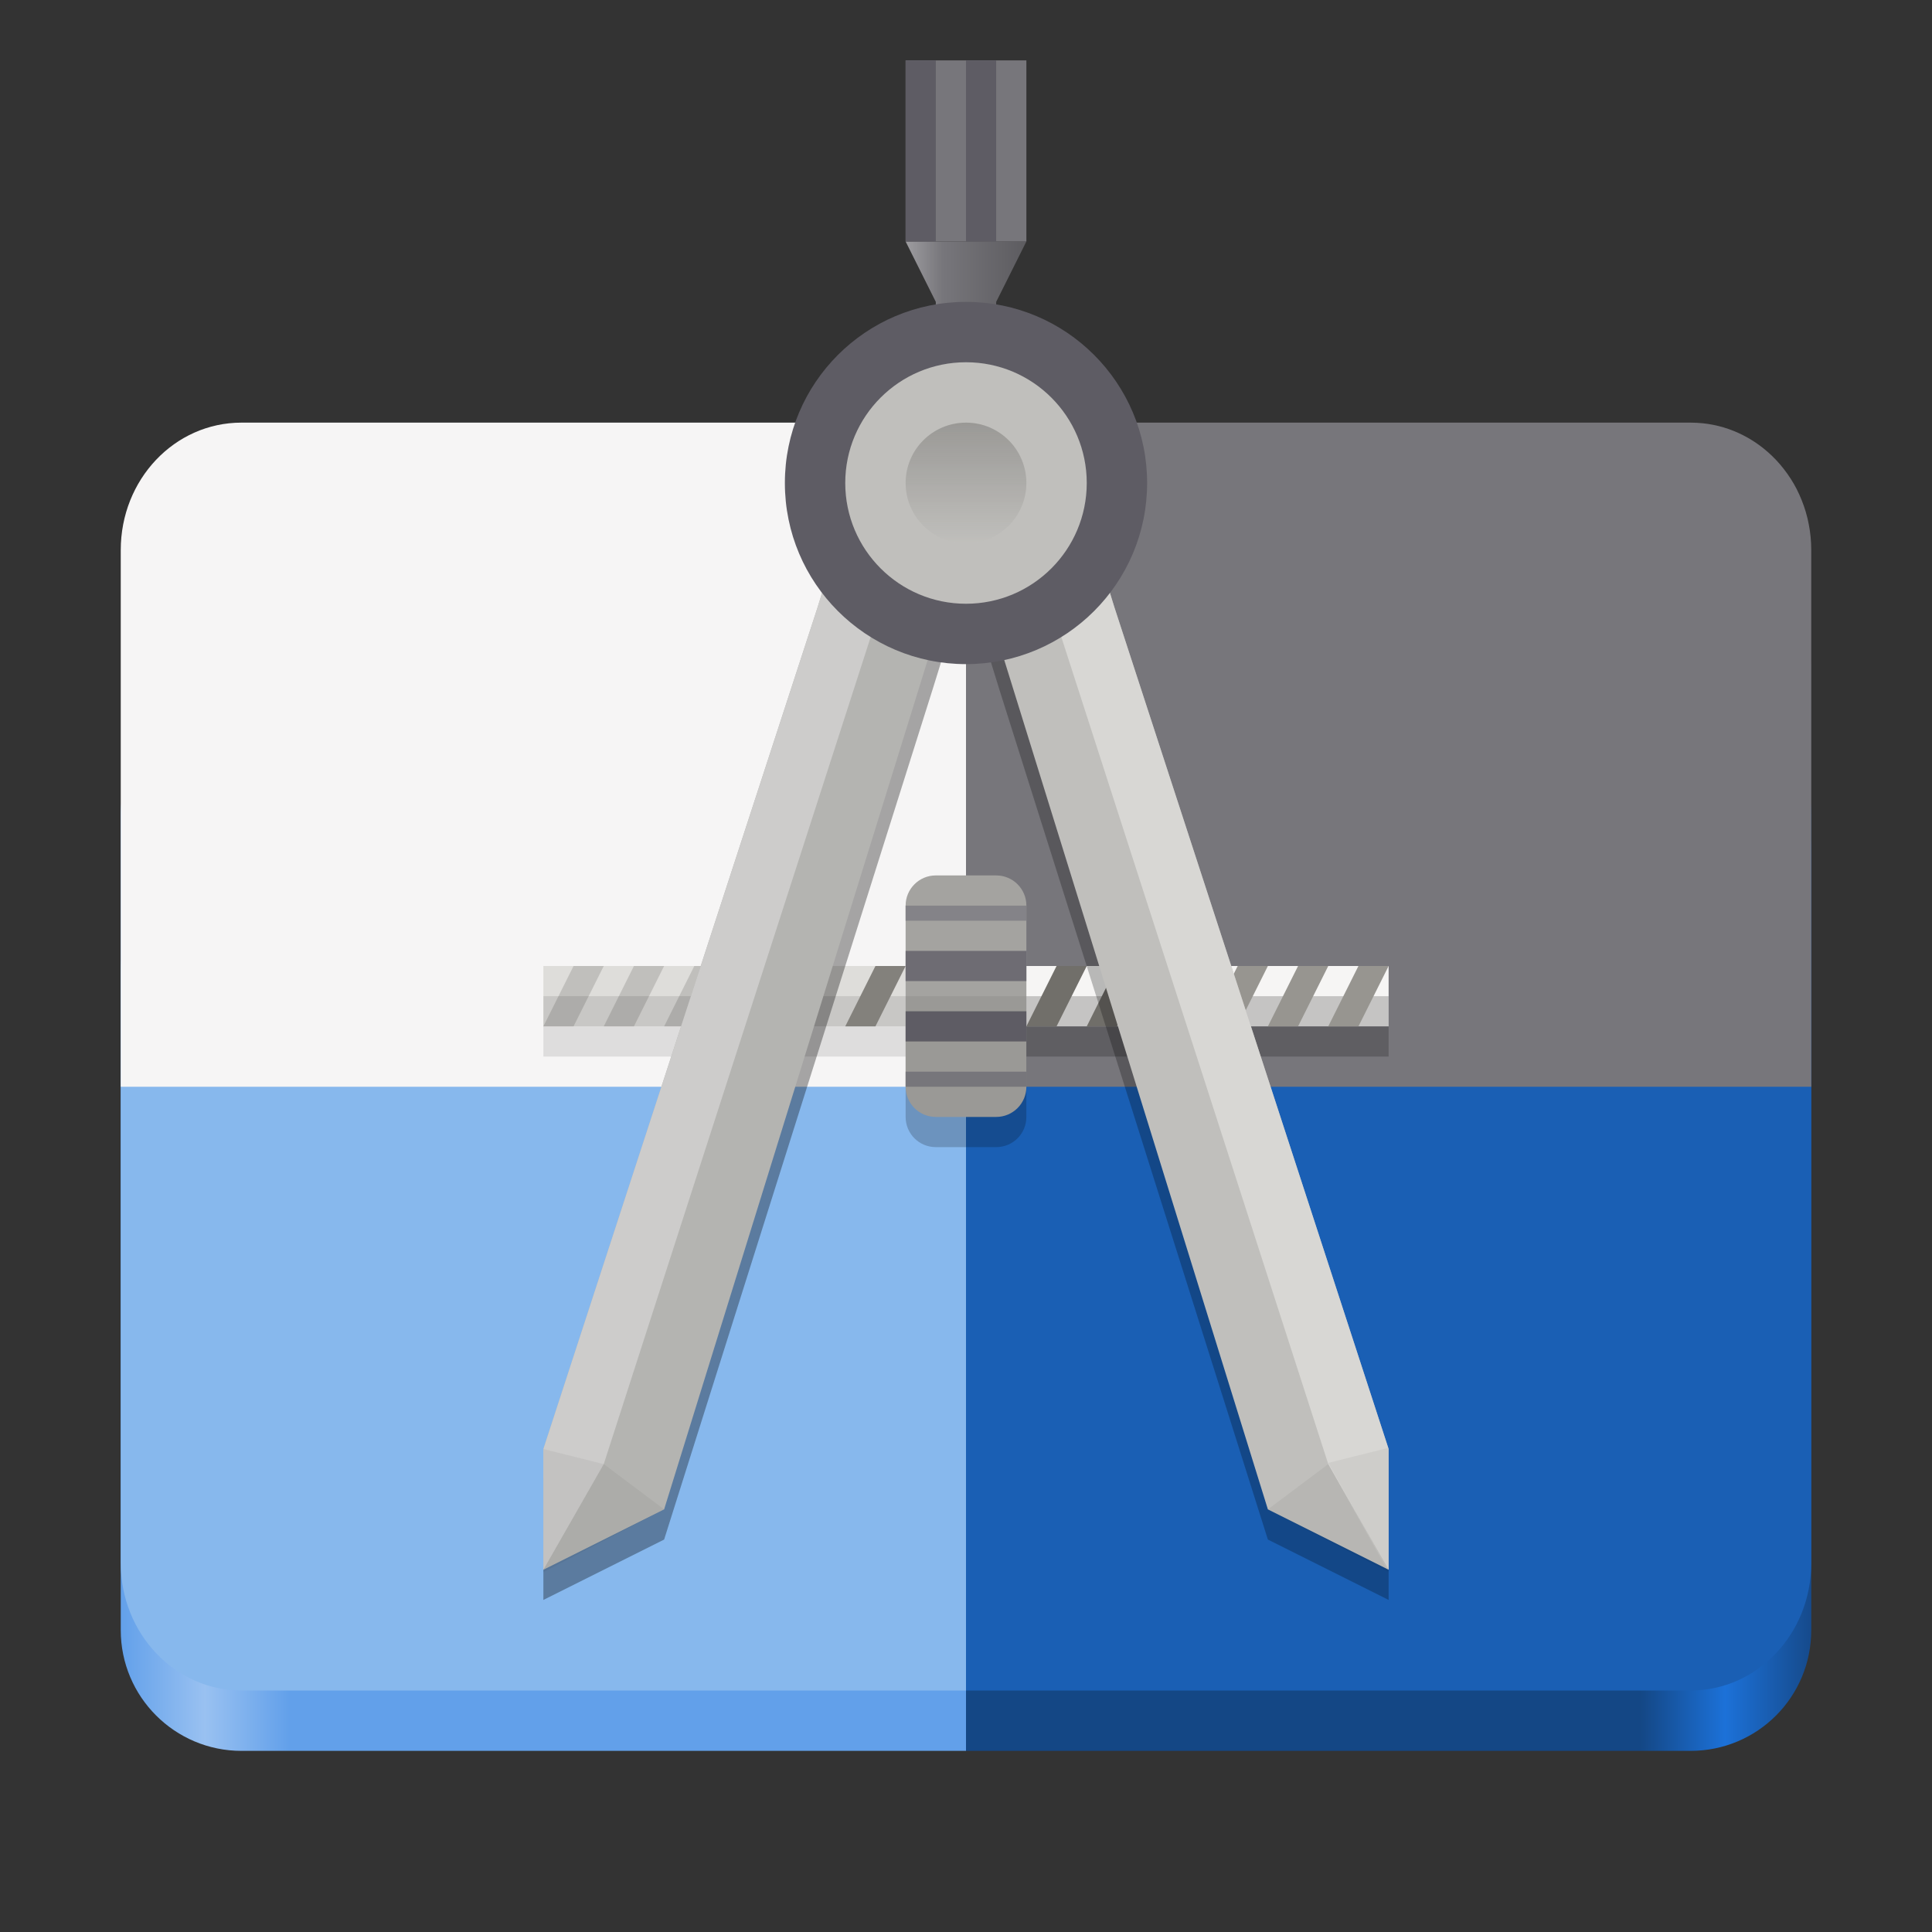 <?xml version="1.0" encoding="UTF-8"?>
<svg xmlns="http://www.w3.org/2000/svg" xmlns:xlink="http://www.w3.org/1999/xlink" width="128px" height="128px" viewBox="0 0 128 128" version="1.1">
<rect x="0" y="0" width="128" height="128" fill="#333333" stroke="none"/>
<defs>
<clipPath id="clip1">
  <path d="M 8 46 L 64 46 L 64 116 L 8 116 Z M 8 46 "/>
</clipPath>
<linearGradient id="linear0" gradientUnits="userSpaceOnUse" x1="48" y1="44" x2="464" y2="44" gradientTransform="matrix(0.269,0,0,0.186,-4.923,69.085)">
<stop offset="0" style="stop-color:rgb(38.431%,62.745%,91.765%);stop-opacity:1;"/>
<stop offset="0.05" style="stop-color:rgb(60%,75.686%,94.51%);stop-opacity:1;"/>
<stop offset="0.1" style="stop-color:rgb(38.431%,62.745%,91.765%);stop-opacity:1;"/>
<stop offset="0.9" style="stop-color:rgb(38.431%,62.745%,91.765%);stop-opacity:1;"/>
<stop offset="0.95" style="stop-color:rgb(20.784%,51.765%,89.412%);stop-opacity:1;"/>
<stop offset="1" style="stop-color:rgb(10.196%,37.255%,70.588%);stop-opacity:1;"/>
</linearGradient>
<clipPath id="clip2">
  <path d="M 8 56 L 64 56 L 64 112 L 8 112 Z M 8 56 "/>
</clipPath>
<clipPath id="clip3">
  <path d="M 8 28 L 64 28 L 64 72 L 8 72 Z M 8 28 "/>
</clipPath>
<linearGradient id="linear1" gradientUnits="userSpaceOnUse" x1="48" y1="44" x2="464" y2="44" gradientTransform="matrix(0.269,0,0,0.186,-4.923,69.085)">
<stop offset="0" style="stop-color:rgb(10.196%,37.255%,70.588%);stop-opacity:1;"/>
<stop offset="0.05" style="stop-color:rgb(20.784%,51.765%,89.412%);stop-opacity:1;"/>
<stop offset="0.1" style="stop-color:rgb(7.843%,27.843%,52.157%);stop-opacity:1;"/>
<stop offset="0.9" style="stop-color:rgb(7.843%,27.843%,52.157%);stop-opacity:1;"/>
<stop offset="0.95" style="stop-color:rgb(10.98%,44.314%,84.706%);stop-opacity:1;"/>
<stop offset="1" style="stop-color:rgb(8.627%,29.412%,55.294%);stop-opacity:1;"/>
</linearGradient>
<filter id="alpha" filterUnits="objectBoundingBox" x="0%" y="0%" width="100%" height="100%">
  <feColorMatrix type="matrix" in="SourceGraphic" values="0 0 0 0 1 0 0 0 0 1 0 0 0 0 1 0 0 0 1 0"/>
</filter>
<mask id="mask0">
  <g filter="url(#alpha)">
<rect x="0" y="0" width="128" height="128" style="fill:rgb(0%,0%,0%);fill-opacity:0.1;stroke:none;"/>
  </g>
</mask>
<clipPath id="clip4">
  <rect x="0" y="0" width="192" height="152"/>
</clipPath>
<g id="surface5946" clip-path="url(#clip4)">
<path style=" stroke:none;fill-rule:nonzero;fill:rgb(0%,0%,0%);fill-opacity:1;" d="M 44 84 L 72 84 L 72 86 L 44 86 Z M 44 84 "/>
</g>
<mask id="mask1">
  <g filter="url(#alpha)">
<rect x="0" y="0" width="128" height="128" style="fill:rgb(0%,0%,0%);fill-opacity:0.2;stroke:none;"/>
  </g>
</mask>
<clipPath id="clip5">
  <rect x="0" y="0" width="192" height="152"/>
</clipPath>
<g id="surface5949" clip-path="url(#clip5)">
<path style=" stroke:none;fill-rule:nonzero;fill:rgb(0%,0%,0%);fill-opacity:1;" d="M 72 84 L 100 84 L 100 86 L 72 86 Z M 72 84 "/>
</g>
<mask id="mask2">
  <g filter="url(#alpha)">
<rect x="0" y="0" width="128" height="128" style="fill:rgb(0%,0%,0%);fill-opacity:0.2;stroke:none;"/>
  </g>
</mask>
<clipPath id="clip6">
  <rect x="0" y="0" width="192" height="152"/>
</clipPath>
<g id="surface5952" clip-path="url(#clip6)">
<path style=" stroke:none;fill-rule:nonzero;fill:rgb(0%,0%,0%);fill-opacity:1;" d="M 72 82 L 100 82 L 100 84 L 72 84 Z M 72 82 "/>
</g>
<mask id="mask3">
  <g filter="url(#alpha)">
<rect x="0" y="0" width="128" height="128" style="fill:rgb(0%,0%,0%);fill-opacity:0.1;stroke:none;"/>
  </g>
</mask>
<clipPath id="clip7">
  <rect x="0" y="0" width="192" height="152"/>
</clipPath>
<g id="surface5955" clip-path="url(#clip7)">
<path style=" stroke:none;fill-rule:nonzero;fill:rgb(0%,0%,0%);fill-opacity:1;" d="M 44 82 L 72 82 L 72 84 L 44 84 Z M 44 82 "/>
</g>
<mask id="mask4">
  <g filter="url(#alpha)">
<rect x="0" y="0" width="128" height="128" style="fill:rgb(0%,0%,0%);fill-opacity:0.33;stroke:none;"/>
  </g>
</mask>
<clipPath id="clip8">
  <rect x="0" y="0" width="192" height="152"/>
</clipPath>
<g id="surface5958" clip-path="url(#clip8)">
<path style=" stroke:none;fill-rule:nonzero;fill:rgb(0%,0%,0%);fill-opacity:1;" d="M 63.359 55.387 L 62.176 59.211 L 44 114 L 44 122 L 52 118 L 69.82 61.574 L 71.004 57.75 Z M 63.359 55.387 "/>
</g>
<mask id="mask5">
  <g filter="url(#alpha)">
<rect x="0" y="0" width="128" height="128" style="fill:rgb(0%,0%,0%);fill-opacity:0.25;stroke:none;"/>
  </g>
</mask>
<clipPath id="clip9">
  <rect x="0" y="0" width="192" height="152"/>
</clipPath>
<g id="surface5961" clip-path="url(#clip9)">
<path style=" stroke:none;fill-rule:nonzero;fill:rgb(0%,0%,0%);fill-opacity:1;" d="M 80.641 55.387 L 81.824 59.211 L 100 114 L 100 122 L 92 118 L 74.176 61.574 L 72.996 57.75 Z M 80.641 55.387 "/>
</g>
<linearGradient id="linear2" gradientUnits="userSpaceOnUse" x1="59.087" y1="186" x2="67.926" y2="186" gradientTransform="matrix(1,0,0,1,0,-168)">
<stop offset="0" style="stop-color:rgb(67.451%,67.059%,68.235%);stop-opacity:1;"/>
<stop offset="0.38" style="stop-color:rgb(46.667%,46.275%,48.235%);stop-opacity:1;"/>
<stop offset="1" style="stop-color:rgb(36.471%,36.078%,37.647%);stop-opacity:1;"/>
</linearGradient>
<mask id="mask6">
  <g filter="url(#alpha)">
<rect x="0" y="0" width="128" height="128" style="fill:rgb(0%,0%,0%);fill-opacity:0.8;stroke:none;"/>
  </g>
</mask>
<clipPath id="clip10">
  <rect x="0" y="0" width="192" height="152"/>
</clipPath>
<g id="surface5964" clip-path="url(#clip10)">
<path style=" stroke:none;fill-rule:nonzero;fill:rgb(87.059%,86.667%,85.49%);fill-opacity:1;" d="M 80.641 52.387 L 81.824 56.211 L 100 112 L 100 120 L 96 113 L 76.82 53.57 Z M 80.641 52.387 "/>
</g>
<mask id="mask7">
  <g filter="url(#alpha)">
<rect x="0" y="0" width="128" height="128" style="fill:rgb(0%,0%,0%);fill-opacity:0.05;stroke:none;"/>
  </g>
</mask>
<clipPath id="clip11">
  <rect x="0" y="0" width="192" height="152"/>
</clipPath>
<g id="surface5967" clip-path="url(#clip11)">
<path style=" stroke:none;fill-rule:evenodd;fill:rgb(0%,0%,0%);fill-opacity:1;" d="M 44 120.16 L 48 113 L 52 116 Z M 44 120.16 "/>
</g>
<mask id="mask8">
  <g filter="url(#alpha)">
<rect x="0" y="0" width="128" height="128" style="fill:rgb(0%,0%,0%);fill-opacity:0.05;stroke:none;"/>
  </g>
</mask>
<clipPath id="clip12">
  <rect x="0" y="0" width="192" height="152"/>
</clipPath>
<g id="surface5970" clip-path="url(#clip12)">
<path style=" stroke:none;fill-rule:evenodd;fill:rgb(0%,0%,0%);fill-opacity:1;" d="M 100 120.16 L 96 113 L 92 116 Z M 100 120.16 "/>
</g>
<mask id="mask9">
  <g filter="url(#alpha)">
<rect x="0" y="0" width="128" height="128" style="fill:rgb(0%,0%,0%);fill-opacity:0.05;stroke:none;"/>
  </g>
</mask>
<clipPath id="clip13">
  <rect x="0" y="0" width="192" height="152"/>
</clipPath>
<g id="surface5973" clip-path="url(#clip13)">
<path style=" stroke:none;fill-rule:evenodd;fill:rgb(0%,0%,0%);fill-opacity:1;" d="M 44 120.16 L 48 113 L 44 112 Z M 44 120.16 "/>
</g>
<mask id="mask10">
  <g filter="url(#alpha)">
<rect x="0" y="0" width="128" height="128" style="fill:rgb(0%,0%,0%);fill-opacity:0.05;stroke:none;"/>
  </g>
</mask>
<clipPath id="clip14">
  <rect x="0" y="0" width="192" height="152"/>
</clipPath>
<g id="surface5976" clip-path="url(#clip14)">
<path style=" stroke:none;fill-rule:evenodd;fill:rgb(0%,0%,0%);fill-opacity:1;" d="M 100 120.078 L 96 112.922 L 100 111.922 Z M 100 120.078 "/>
</g>
<linearGradient id="linear3" gradientUnits="userSpaceOnUse" x1="88" y1="200" x2="96" y2="200" gradientTransform="matrix(0,1,-1,0,264,-60)">
<stop offset="0" style="stop-color:rgb(60.392%,60%,58.824%);stop-opacity:1;"/>
<stop offset="1" style="stop-color:rgb(60.392%,60%,58.824%);stop-opacity:0;"/>
</linearGradient>
<mask id="mask11">
  <g filter="url(#alpha)">
<rect x="0" y="0" width="128" height="128" style="fill:rgb(0%,0%,0%);fill-opacity:0.2;stroke:none;"/>
  </g>
</mask>
<clipPath id="clip15">
  <rect x="0" y="0" width="192" height="152"/>
</clipPath>
<g id="surface5979" clip-path="url(#clip15)">
<path style=" stroke:none;fill-rule:nonzero;fill:rgb(0%,0%,0%);fill-opacity:1;" d="M 68 84 L 68 90 C 68 91.109 68.891 92 70 92 L 74 92 C 75.109 92 76 91.109 76 90 L 76 84 Z M 68 84 "/>
</g>
<mask id="mask12">
  <g filter="url(#alpha)">
<rect x="0" y="0" width="128" height="128" style="fill:rgb(0%,0%,0%);fill-opacity:0.1;stroke:none;"/>
  </g>
</mask>
<clipPath id="clip16">
  <rect x="0" y="0" width="192" height="152"/>
</clipPath>
<g id="surface5982" clip-path="url(#clip16)">
<path style=" stroke:none;fill-rule:nonzero;fill:rgb(100%,100%,100%);fill-opacity:1;" d="M 68 82 L 68 76 C 68 74.891 68.891 74 70 74 L 74 74 C 75.109 74 76 74.891 76 76 L 76 82 Z M 68 82 "/>
</g>
</defs>
<g id="surface5891">
<g clip-path="url(#clip1)" clip-rule="nonzero">
<path style=" stroke:none;fill-rule:nonzero;fill:url(#linear0);" d="M 16 46 L 112 46 C 116.418 46 120 49.582 120 54 L 120 108 C 120 112.418 116.418 116 112 116 L 16 116 C 11.582 116 8 112.418 8 108 L 8 54 C 8 49.582 11.582 46 16 46 Z M 16 46 "/>
</g>
<g clip-path="url(#clip2)" clip-rule="nonzero">
<path style=" stroke:none;fill-rule:nonzero;fill:rgb(52.941%,72.157%,92.941%);fill-opacity:1;" d="M 16 56 L 112 56 C 116.418 56 120 59.781 120 64.445 L 120 103.555 C 120 108.219 116.418 112 112 112 L 16 112 C 11.582 112 8 108.219 8 103.555 L 8 64.445 C 8 59.781 11.582 56 16 56 Z M 16 56 "/>
</g>
<g clip-path="url(#clip3)" clip-rule="nonzero">
<path style=" stroke:none;fill-rule:nonzero;fill:rgb(96.471%,96.078%,96.078%);fill-opacity:1;" d="M 16 28 C 11.566 28 8 31.766 8 36.445 L 8 72 L 100 72 L 100 36.445 C 100 31.766 96.434 28 92 28 Z M 16 28 "/>
</g>
<path style=" stroke:none;fill-rule:nonzero;fill:rgb(23.922%,21.961%,27.451%);fill-opacity:1;" d="M 64 36 L 64 112 L 112 112 C 116.434 112 120 108.234 120 103.555 L 120 44.445 C 120 39.766 116.434 36 112 36 Z M 64 36 "/>
<path style=" stroke:none;fill-rule:nonzero;fill:url(#linear1);" d="M 64 46 L 64 116 L 112 116 C 116.434 116 120 112.434 120 108 L 120 54 C 120 49.566 116.434 46 112 46 Z M 64 46 "/>
<path style=" stroke:none;fill-rule:nonzero;fill:rgb(10.196%,37.255%,70.588%);fill-opacity:1;" d="M 64 48 L 64 112 L 112 112 C 116.434 112 120 108.234 120 103.555 L 120 56.445 C 120 51.766 116.434 48 112 48 Z M 64 48 "/>
<path style=" stroke:none;fill-rule:nonzero;fill:rgb(46.667%,46.275%,48.235%);fill-opacity:1;" d="M 64 28 L 64 72 L 120 72 L 120 36.445 C 120 35.859 119.945 35.289 119.836 34.738 C 119.836 34.738 119.84 34.738 119.836 34.738 C 119.785 34.465 119.719 34.195 119.641 33.93 C 119.641 33.93 119.641 33.93 119.641 33.926 C 119.484 33.398 119.281 32.891 119.039 32.414 C 119.035 32.414 119.039 32.414 119.039 32.41 C 118.793 31.934 118.504 31.484 118.176 31.066 C 118.176 31.066 118.18 31.066 118.176 31.066 C 118.016 30.859 117.844 30.66 117.664 30.469 C 116.398 29.133 114.707 28.242 112.82 28.043 C 112.551 28.016 112.277 28 112 28 Z M 64 28 "/>
<path style=" stroke:none;fill-rule:nonzero;fill:rgb(96.471%,96.078%,95.686%);fill-opacity:1;" d="M 64 64 L 92 64 L 92 68 L 64 68 Z M 64 64 "/>
<use xlink:href="#surface5946" transform="matrix(1,0,0,1,-8,-16)" mask="url(#mask0)"/>
<use xlink:href="#surface5949" transform="matrix(1,0,0,1,-8,-16)" mask="url(#mask1)"/>
<path style=" stroke:none;fill-rule:nonzero;fill:rgb(87.059%,86.667%,85.49%);fill-opacity:1;" d="M 36 64 L 64 64 L 64 68 L 36 68 Z M 36 64 "/>
<use xlink:href="#surface5952" transform="matrix(1,0,0,1,-8,-16)" mask="url(#mask2)"/>
<path style=" stroke:none;fill-rule:nonzero;fill:rgb(59.216%,58.431%,56.471%);fill-opacity:1;" d="M 90 64 L 88 68 L 90 68 L 92 64 Z M 90 64 "/>
<path style=" stroke:none;fill-rule:nonzero;fill:rgb(59.216%,58.431%,56.471%);fill-opacity:1;" d="M 86 64 L 84 68 L 86 68 L 88 64 Z M 86 64 "/>
<path style=" stroke:none;fill-rule:nonzero;fill:rgb(43.922%,43.137%,41.176%);fill-opacity:1;" d="M 74 64 L 72 68 L 74 68 L 76 64 Z M 74 64 "/>
<path style=" stroke:none;fill-rule:nonzero;fill:rgb(75.294%,74.902%,73.725%);fill-opacity:1;" d="M 78 64 L 76 68 L 78 68 L 80 64 Z M 78 64 "/>
<path style=" stroke:none;fill-rule:nonzero;fill:rgb(59.216%,58.431%,56.471%);fill-opacity:1;" d="M 82 64 L 80 68 L 82 68 L 84 64 Z M 82 64 "/>
<path style=" stroke:none;fill-rule:nonzero;fill:rgb(75.294%,74.902%,73.725%);fill-opacity:1;" d="M 46 64 L 44 68 L 46 68 L 48 64 Z M 46 64 "/>
<path style=" stroke:none;fill-rule:nonzero;fill:rgb(75.294%,74.902%,73.725%);fill-opacity:1;" d="M 42 64 L 40 68 L 42 68 L 44 64 Z M 42 64 "/>
<path style=" stroke:none;fill-rule:nonzero;fill:rgb(75.294%,74.902%,73.725%);fill-opacity:1;" d="M 38 64 L 36 68 L 38 68 L 40 64 Z M 38 64 "/>
<use xlink:href="#surface5955" transform="matrix(1,0,0,1,-8,-16)" mask="url(#mask3)"/>
<use xlink:href="#surface5958" transform="matrix(1,0,0,1,-8,-16)" mask="url(#mask4)"/>
<use xlink:href="#surface5961" transform="matrix(1,0,0,1,-8,-16)" mask="url(#mask5)"/>
<path style=" stroke:none;fill-rule:nonzero;fill:url(#linear2);" d="M 60 16 L 62 20 L 62 22 L 66 22 L 66 20 L 68 16 Z M 60 16 "/>
<path style=" stroke:none;fill-rule:nonzero;fill:rgb(0%,0%,0%);fill-opacity:1;" d="M 58 44.652 L 40.996 95.652 "/>
<path style=" stroke:none;fill-rule:nonzero;fill:rgb(87.059%,86.667%,85.49%);fill-opacity:1;" d="M 58 41.391 L 40.996 94.391 "/>
<path style=" stroke:none;fill-rule:nonzero;fill:rgb(70.588%,70.588%,69.412%);fill-opacity:1;" d="M 55.359 36.387 L 54.176 40.211 L 36 96 L 36 104 L 44 100 L 61.82 42.574 L 63.004 38.75 Z M 55.359 36.387 "/>
<path style=" stroke:none;fill-rule:nonzero;fill:rgb(46.667%,46.275%,48.235%);fill-opacity:1;" d="M 60 4 L 68 4 L 68 16 L 60 16 Z M 60 4 "/>
<path style=" stroke:none;fill-rule:nonzero;fill:rgb(36.863%,36.078%,39.216%);fill-opacity:1;" d="M 60 4 L 62 4 L 62 16 L 60 16 Z M 60 4 "/>
<path style=" stroke:none;fill-rule:nonzero;fill:rgb(36.863%,36.078%,39.216%);fill-opacity:1;" d="M 64 4 L 66 4 L 66 16 L 64 16 Z M 64 4 "/>
<path style=" stroke:none;fill-rule:nonzero;fill:rgb(87.059%,86.667%,85.49%);fill-opacity:1;" d="M 70 41.391 L 87.004 94.391 "/>
<path style=" stroke:none;fill-rule:nonzero;fill:rgb(75.294%,74.902%,73.725%);fill-opacity:1;" d="M 72.641 36.387 L 73.824 40.211 L 92 96 L 92 104 L 84 100 L 66.176 42.574 L 64.996 38.75 Z M 72.641 36.387 "/>
<use xlink:href="#surface5964" transform="matrix(1,0,0,1,-8,-16)" mask="url(#mask6)"/>
<path style=" stroke:none;fill-rule:nonzero;fill:rgb(87.059%,86.667%,85.49%);fill-opacity:1;" d="M 70 41.391 L 87.004 92.391 "/>
<path style=" stroke:none;fill-rule:nonzero;fill:rgb(80.392%,80%,79.608%);fill-opacity:1;" d="M 55.359 36.387 L 54.176 40.211 L 36 96 L 36 104 L 40 97 L 59.18 37.57 Z M 55.359 36.387 "/>
<path style=" stroke:none;fill-rule:nonzero;fill:rgb(36.863%,36.078%,39.216%);fill-opacity:1;" d="M 76 32 C 76 38.629 70.629 44 64 44 C 57.371 44 52 38.629 52 32 C 52 25.371 57.371 20 64 20 C 70.629 20 76 25.371 76 32 Z M 76 32 "/>
<path style=" stroke:none;fill-rule:nonzero;fill:rgb(75.294%,74.902%,73.725%);fill-opacity:1;" d="M 72 32 C 72 36.418 68.418 40 64 40 C 59.582 40 56 36.418 56 32 C 56 27.582 59.582 24 64 24 C 68.418 24 72 27.582 72 32 Z M 72 32 "/>
<use xlink:href="#surface5967" transform="matrix(1,0,0,1,-8,-16)" mask="url(#mask7)"/>
<use xlink:href="#surface5970" transform="matrix(1,0,0,1,-8,-16)" mask="url(#mask8)"/>
<use xlink:href="#surface5973" transform="matrix(1,0,0,1,-8,-16)" mask="url(#mask9)"/>
<use xlink:href="#surface5976" transform="matrix(1,0,0,1,-8,-16)" mask="url(#mask10)"/>
<path style=" stroke:none;fill-rule:nonzero;fill:url(#linear3);" d="M 64 36 C 61.789 36 60 34.211 60 32 C 60 29.789 61.789 28 64 28 C 66.211 28 68 29.789 68 32 C 68 34.211 66.211 36 64 36 Z M 64 36 "/>
<path style=" stroke:none;fill-rule:nonzero;fill:rgb(44.314%,43.529%,41.569%);fill-opacity:1;" d="M 70 64 L 68 68 L 70 68 L 72 64 Z M 66 64 L 64 68 L 66 68 L 68 64 Z M 62 64 L 60 68 L 62 68 L 64 64 Z M 62 64 "/>
<path style=" stroke:none;fill-rule:nonzero;fill:rgb(51.373%,50.588%,48.627%);fill-opacity:1;" d="M 58 64 L 56 68 L 58 68 L 60 64 Z M 58 64 "/>
<use xlink:href="#surface5979" transform="matrix(1,0,0,1,-8,-16)" mask="url(#mask11)"/>
<path style=" stroke:none;fill-rule:nonzero;fill:rgb(60.392%,60%,58.824%);fill-opacity:1;" d="M 62 58 L 66 58 C 67.105 58 68 58.895 68 60 L 68 72 C 68 73.105 67.105 74 66 74 L 62 74 C 60.895 74 60 73.105 60 72 L 60 60 C 60 58.895 60.895 58 62 58 Z M 62 58 "/>
<path style=" stroke:none;fill-rule:nonzero;fill:rgb(36.863%,36.078%,39.216%);fill-opacity:1;" d="M 60 63 L 60 65 L 68 65 L 68 63 Z M 60 63 "/>
<path style=" stroke:none;fill-rule:nonzero;fill:rgb(46.667%,46.275%,48.235%);fill-opacity:1;" d="M 68 60 L 68 61 L 60 61 L 60 60 Z M 68 60 "/>
<path style=" stroke:none;fill-rule:nonzero;fill:rgb(36.863%,36.078%,39.216%);fill-opacity:1;" d="M 60 67 L 60 69 L 68 69 L 68 67 Z M 60 67 "/>
<path style=" stroke:none;fill-rule:nonzero;fill:rgb(46.667%,46.275%,48.235%);fill-opacity:1;" d="M 68 71 L 68 72 L 60 72 L 60 71 Z M 68 71 "/>
<use xlink:href="#surface5982" transform="matrix(1,0,0,1,-8,-16)" mask="url(#mask12)"/>
</g>
</svg>
